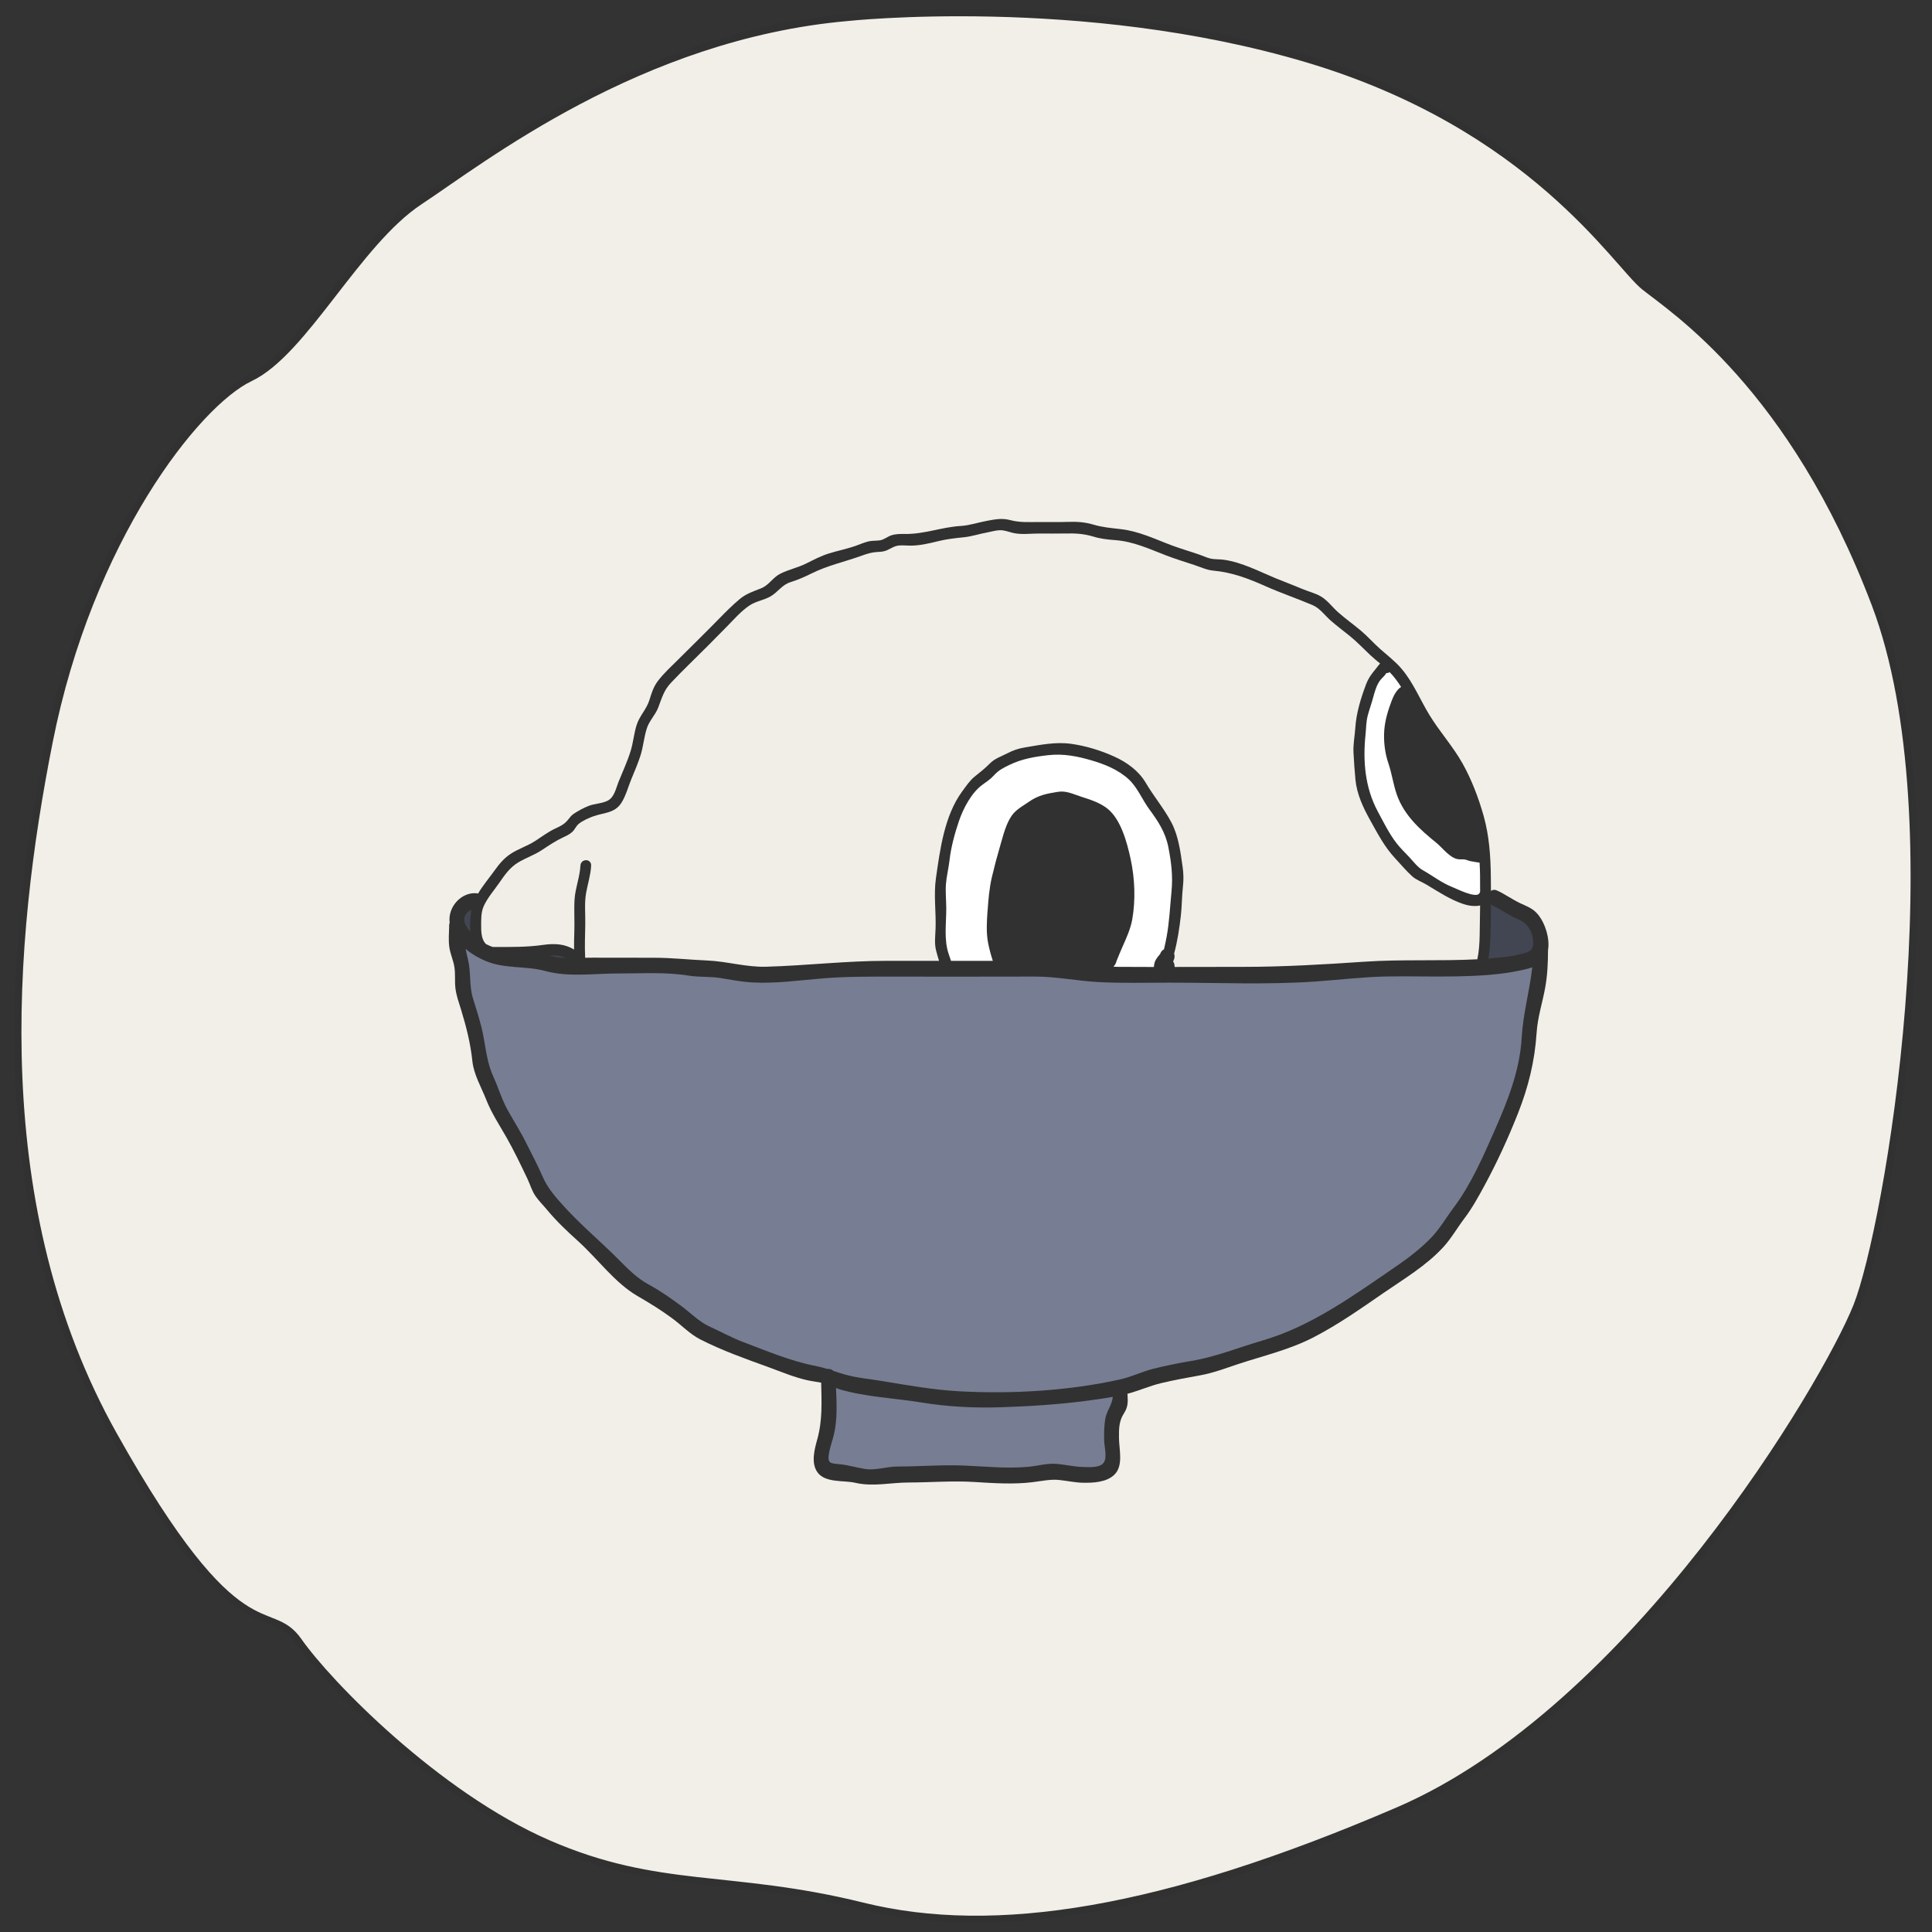<?xml version="1.0" encoding="UTF-8"?>
<svg xmlns="http://www.w3.org/2000/svg" viewBox="0 0 1080 1080">
  <rect x="0" y="0" width="1080" height="1080" fill="#333333" stroke="none"/>
  <defs>
    <style>
      .cls-1 {
        fill: #f0eee6;
      }

      .cls-1, .cls-2, .cls-3, .cls-4, .cls-5 {
        stroke-width: 0px;
      }

      .cls-2 {
        fill: #424552;
      }

      .cls-3 {
        fill: #777e93;
      }

      .cls-4 {
        fill: #fff;
      }

      .cls-6 {
        fill: #f2efe8;
        stroke: #313131;
        stroke-miterlimit: 10;
        stroke-width: 4px;
      }

      .cls-5 {
        fill: #313131;
      }
    </style>
  </defs>
  <g id="_圖層_18" data-name="圖層 18">
    <path class="cls-6" d="M473.42,9.79s131.37-14.33,257.17,23.09c125.8,37.42,172.77,114.65,188.7,127.39,15.92,12.74,82.8,55.73,128.98,177.55,46.18,121.82,7.17,348.73-10.35,392.52-17.52,43.79-125,225.32-256.37,281.85-131.37,56.53-225.32,71.66-299.37,53.34-74.05-18.31-113.85-7.96-175.96-35.03-62.1-27.07-122.61-89.17-139.33-113.06-16.72-23.89-32.64,11.15-103.5-115.45C-7.48,675.41,5.26,526.52,27.55,414.26c22.29-112.26,82.01-188.7,112.26-203.03,30.26-14.33,59.71-75.64,94.75-98.73,35.03-23.09,122.61-92.36,238.86-102.71Z"/>
  </g>
  <g id="_圖層_11" data-name="圖層 11">
    <g>
      <path class="cls-5" d="M648.52,533.27c-.1.13-.18.13,0,0h0Z"/>
      <path class="cls-5" d="M251.05,517.46c.01-.6.13-1.12.31-1.6-1.16-9.09,6.7-17.25,15.01-16.53.31.03.6.09.87.17,2.79-4.71,6.49-9.04,9.42-13.16,2.53-3.55,5.17-6.63,8.73-8.99,4.34-2.87,9.31-4.37,13.68-7.18,3.71-2.39,7.19-5.06,11.17-6.94,2.88-1.36,5.1-2.28,7.25-4.93,1.08-1.34,1.83-2.47,3.27-3.42,2.53-1.67,5.5-3.28,8.28-4.37,3.47-1.36,7.62-1.26,10.91-3.07,3.51-1.93,4.39-6.84,5.85-10.46,2.3-5.69,4.9-11.26,6.73-17.16,1.46-4.74,1.85-9.76,3.33-14.48,1.62-5.18,5.53-8.78,7.14-13.94,1.23-3.91,2.24-7.38,4.71-10.65,3.33-4.41,7.61-8.27,11.48-12.13,7.73-7.71,15.52-15.3,23.15-23.13,3.6-3.7,7.27-7.36,11.21-10.64,3.72-3.09,7.69-4.27,12.01-6.02,4.3-1.75,6.44-5.96,10.48-8.04,4.65-2.39,9.89-3.43,14.62-5.78,4.2-2.09,8.31-4.27,12.78-5.65,5.11-1.59,10.31-2.55,15.35-4.41,2.16-.8,4.31-1.69,6.54-2.26,2.23-.57,4.24-.3,6.46-.63,2.4-.35,4.24-2.1,6.56-2.84,2.46-.79,5.1-.76,7.63-.73,10.66.15,20.59-3.87,31.17-4.48,4.76-.28,9.86-2,14.59-2.87,4.46-.82,8.44-1.63,12.92-.41,5.41,1.46,10.43,1.09,15.97,1.09,5.52,0,11.05.09,16.57-.08,4.87-.15,9.24.1,13.94,1.5,5.22,1.56,10.08,1.93,15.44,2.56,10.34,1.21,19.09,5.59,28.8,9.2,5.09,1.89,10.3,3.36,15.42,5.16,1.83.64,3.61,1.49,5.49,1.98,2.58.68,5.22.39,7.84.76,10.15,1.45,19.59,6.47,29.03,10.38,4.89,2.03,9.85,3.82,14.72,5.91,3.44,1.48,7.32,2.34,10.57,4.26,3.66,2.17,6.36,5.98,9.57,8.81,4.1,3.62,8.54,6.78,12.72,10.28,3.79,3.18,7.05,6.94,10.75,10.22,4.17,3.7,8.53,6.97,12.18,11.31,6.41,7.63,10.13,16.96,15.31,25.48,5.74,9.45,13.22,17.65,18.63,27.3,5.04,8.99,8.96,19.31,11.78,29.35,3.07,10.93,3.88,22.44,3.99,33.8.03,2.68.05,5.36.07,8.05.84-.67,1.96-.89,3.31-.29,4.41,1.99,8.35,4.86,12.65,6.96,4.34,2.12,7.64,2.9,10.85,7.13,3.53,4.66,6.18,12.68,5.1,19.2,0,.04,0,.07,0,.11-.03,7.04-.32,14.04-1.59,20.97-1.57,8.55-4.23,16.52-4.8,25.28-1.04,15.87-4.62,30.29-10.41,44.95-5.54,14.02-11.85,27.75-19.01,40.9-3.35,6.15-6.7,12.23-10.89,17.76-4.08,5.38-7.46,11.42-12.04,16.35-9.62,10.34-21.79,17.53-33.14,25.35-12.75,8.78-25.46,17.75-39.14,24.82-13.59,7.02-27.95,10.28-42.27,15.01-7.15,2.36-13.9,4.98-21.32,6.3-7.19,1.28-14.29,2.6-21.42,4.27-6.53,1.53-12.64,4.33-19.11,6.02.03.2.08.39.09.61.23,4.09.25,6.8-1.97,10.24-2.82,4.36-2.87,8.44-2.83,13.72.05,6.52,2.6,15.56-2.52,20.61-4.38,4.32-11.87,4.65-17.51,4.55-4.4-.08-8.68-1.02-13.04-1.51-5.27-.59-10.06.57-15.26,1.2-10.74,1.31-21.89.54-32.66-.12-12.21-.75-24.3.27-36.51.29-10.18.02-19.98,2.5-30,.15-6.14-1.44-16.78.21-21.08-5.9-3.73-5.29-1.58-12.91,0-18.64,2.88-10.49,2.34-20.7,2.11-31.41-2.6-.53-5.26-.81-7.85-1.39-7.41-1.67-14.48-4.69-21.62-7.29-13.03-4.74-25.73-9.19-38.19-15.55-5.59-2.86-10.36-7.85-15.45-11.63-6.38-4.73-12.79-8.64-19.59-12.59-12.63-7.33-22.28-20.83-33.2-30.68-6.09-5.49-12-11.07-17.3-17.45-2.07-2.5-4.43-4.84-6.33-7.49-2.17-3.03-3.08-6.57-4.69-9.95-3.72-7.78-7.52-15.75-11.77-23.21-3.94-6.91-8.3-13.47-11.25-20.97-2.76-7.04-6.96-13.99-7.75-21.63-1.03-9.89-3.43-19.28-6.32-28.72-1.22-3.99-2.67-7.84-3.15-12.03-.46-3.97.06-7.97-.59-11.91-.63-3.83-2.33-7.3-2.84-11.17-.52-3.91-.13-7.89-.05-11.82Z"/>
      <path class="cls-1" d="M765.91,366.12c-3.85-3.61-7.36-7.39-11.48-10.69-3.57-2.85-7.22-5.59-10.66-8.62-3.28-2.9-5.96-6.81-9.97-8.52-8.7-3.72-17.69-6.74-26.35-10.6-9.54-4.26-18.78-7.77-29.09-8.69-3.74-.33-7.13-1.97-10.68-3.14-5.21-1.73-10.45-3.32-15.59-5.29-9.7-3.71-18.36-7.88-28.81-8.65-4.22-.31-8.05-.73-12.14-1.98-5.35-1.62-10.08-1.85-15.61-1.72-4.97.12-9.94.01-14.91.02-4.75,0-9.68.76-14.36-.34-2.48-.59-4.72-1.57-7.3-1.51-2.44.05-4.86.85-7.25,1.28-4.28.77-8.59,2.23-12.9,2.66-5.04.51-9.56,1-14.53,2.23-4.82,1.19-9.83,2.37-14.79,2.45-2.33.04-4.69-.3-7.02-.07-2.52.25-4.35,1.64-6.61,2.63-1.8.79-3.28.88-5.18.97-3.09.14-5.75.91-8.69,1.98-9.56,3.5-19.11,5.45-28.34,10.04-3.83,1.91-7.65,3.59-11.71,4.85-4.87,1.51-6.99,5.53-11.24,7.99-3.66,2.11-7.96,2.61-11.52,4.93-4.66,3.04-8.72,7.68-12.64,11.71-7.21,7.4-14.49,14.65-21.86,21.87-3.25,3.18-6.45,6.47-9.6,9.77-4.04,4.23-5.07,8.51-7.15,13.89-1.61,4.17-4.92,7.23-6.32,11.49-1.63,4.98-1.99,10.34-3.6,15.36-1.4,4.35-3.19,8.56-4.95,12.75-1.86,4.44-3.15,9.66-5.74,13.68-3.69,5.74-9.77,5.43-15.38,7.38-2.58.89-6.39,2.55-8.56,4.42-1.36,1.17-2.11,3.13-3.45,4.37-1.54,1.43-3.44,2.28-5.28,3.14-4.24,1.98-7.93,4.53-11.86,7.1-4.16,2.72-8.77,4.26-13.01,6.79-4.71,2.8-7.58,6.95-10.73,11.51-2.85,4.12-6.46,8.2-8.58,12.83-1.72,3.75-1.49,7.98-1.49,12.06,0,3.76.59,7.29,2.68,9.28,1.02.52,2.07.98,3.11,1.4.19.07.37.13.56.2.32.03.65.05,1,.05,9.18-.02,18.19.13,27.3-1.18,6.41-.92,12.05-.58,17.28,2.58-.05-3.25.02-6.57.14-10.01.22-6.02-.25-12.1.14-18.11.42-6.4,2.94-12.33,3.26-18.72.21-4.11,6.2-4.14,5.99,0-.27,5.27-1.88,10.04-2.8,15.17-1.05,5.88-.34,11.98-.48,17.93-.15,6.33-.34,12.37-.06,18.35,1.32-.02,2.64-.04,3.96-.05,11.61-.04,23.23.06,34.84.05,9.88-.01,19.46,1.12,29.27,1.52,11.12.45,21.8,3.79,33.04,3.49,22.58-.62,44.89-3.33,67.53-3.29,9.72.02,19.44,0,29.17-.01-.6-1.96-1.17-3.94-1.65-5.82-1.01-4-.41-8.17-.27-12.24.32-9.2-1.11-18.83.18-27.94,2.31-16.35,4.82-35.26,14.66-48.65,2.08-2.84,4.28-6.15,7-8.33,3.01-2.41,5.71-4.52,8.47-7.31,2.85-2.88,6.26-3.88,9.71-5.67,3.29-1.71,6.27-2.73,9.92-3.33,8.62-1.43,17.11-3.23,25.86-2.01,8.28,1.15,16.75,3.75,24.42,7.28,6.76,3.11,13.31,7.77,17.3,14.55,4.48,7.63,10.32,14.47,14.41,22.33,3.87,7.42,4.97,16.24,6.16,24.53.54,3.76.61,7.35.18,11.13-.61,5.43-.54,10.88-1.17,16.31-.8,7-1.89,14.28-3.76,21.15.28.81.35,1.72.12,2.65-.15.62-.4,1.19-.68,1.72.32.43.56.93.68,1.51.11.52.16,1.05.17,1.57,12.7-.01,25.4-.05,38.09-.05,22.83,0,45.25-1.34,68.02-2.88,21.04-1.43,42.08-.25,63.11-1.36.93-4.36,1.2-8.86,1.3-13.32.12-5.57.2-11.16.25-16.75-3,.67-6.6.09-9.04-.71-7.61-2.49-14.06-6.83-20.93-10.95-2.75-1.65-5.62-2.52-8.07-4.73-3.39-3.05-6.42-6.75-9.56-10.1-5.84-6.25-9.77-13.85-13.97-21.39-3.84-6.9-7.35-14.37-8.12-22.48-.47-5.02-.85-10.22-1.1-15.26-.23-4.57.73-9.08,1.02-13.62.53-8.27,3.09-16.69,6.01-24.36,1.42-3.72,3.1-5.84,5.51-8.77.89-1.08,1.55-2.12,2.35-2.87-1.88-1.57-3.78-3.12-5.58-4.81Z"/>
      <path class="cls-2" d="M307.25,534.16c2.21.59,4.44,1.09,6.81,1.2.71.03,1.42.04,2.14.06-2.83-1.2-5.85-1.44-8.94-1.26Z"/>
      <path class="cls-4" d="M552.07,509.21c.44-6.4.96-12.75,2.42-18.98,1.38-5.88,2.95-11.78,4.65-17.56,1.64-5.55,3.13-12.05,6.46-16.77,2.42-3.42,6.15-5.32,9.43-7.61,5.47-3.81,9.97-4.62,16.33-5.65,4.79-.77,8.69,1.35,13.21,2.78,4.82,1.52,10.43,3.34,14.51,6.62,7.53,6.04,10.92,18.83,12.95,28.14,2.35,10.8,2.83,23.05.87,33.96-.93,5.18-3.37,10.48-5.48,15.23-1.13,2.53-2.16,5.12-3.22,7.7-.3,1.31-.92,2.41-1.78,3.34.94.02,1.87.06,2.81.07,6.61.04,13.21.06,19.82.07.02-1.42.39-2.84,1.08-4.08.52-.93,1.21-1.76,1.88-2.56.16-.18.31-.37.47-.55.01-.02.03-.03.05-.04,0,0,0-.02,0-.02,0,0-.01,0-.02.01.01-.01.02-.04.03-.05.33-1.14,1.14-2.07,2.13-2.61.58-2.33,1.06-4.7,1.49-7.05,1.55-8.41,1.86-16.63,2.7-25.09.87-8.69-.08-16.42-1.75-24.96-1.63-8.34-5.82-14.6-10.66-21.18-3.98-5.41-6.64-12.29-11.55-16.77-5.99-5.47-13.4-8.38-20.9-10.58-7.87-2.31-15.61-3.79-23.79-2.89-7.58.83-14.93,2.06-21.85,5.42-3.51,1.7-6.12,2.97-8.81,5.95-2.01,2.22-4.11,3.53-6.46,5.25-5.97,4.37-10.53,12.95-12.97,20.04-2.38,6.91-4.55,14.97-5.36,22.27-.49,4.38-1.63,8.7-1.97,13.09-.35,4.49.16,9.1.17,13.6.02,8.52-1.39,17.52,1.36,25.56.43,1.27.86,2.54,1.29,3.82,7.79-.01,15.58-.01,23.37,0-1.07-3.3-1.98-6.67-2.63-10-1.13-5.87-.72-11.93-.32-17.86Z"/>
      <path class="cls-4" d="M827.37,490.01c-.03-2.6-.12-5.21-.28-7.81-1.73-.15-3.51-.56-5.09-.82-1-.16-1.88-.64-2.86-.86-1.33-.29-2.58-.03-3.93-.2-4.76-.61-8.65-6.25-12.29-9.19-8.95-7.21-17.97-15.3-22.03-26.77-2.05-5.78-2.79-11.88-4.79-17.71-1.94-5.64-2.78-12.66-2.27-18.64.5-5.79,2.12-10.95,4.12-16.27,1.05-2.8,2.77-6.19,5.28-7.73-1.76-2.77-3.7-5.43-6-7.86-.14-.15-.3-.3-.44-.44-.45.38-1.06.59-1.82.53-.22.37-.45.72-.71,1.05-.83,1.05-1.89,1.91-2.7,2.96-2.1,2.74-3.07,6.42-3.99,9.78-.9,3.31-2.07,6.54-2.96,9.84-.97,3.6-.88,7.13-1.27,10.81-1.54,14.81-.25,29.65,6.75,42.74,3.2,5.98,6.43,12.54,10.53,17.87,2.16,2.8,4.74,5.25,7.14,7.81,2.36,2.51,4.64,5.67,7.61,7.35,5.37,3.04,10.82,7.25,16.54,9.45,2.1.81,13.75,6.77,15.18,3.27.09-.22.2-.42.31-.6,0-2.86-.01-5.71-.04-8.56Z"/>
      <path class="cls-2" d="M848.42,513.74c-4.86-1.86-9.08-5.3-13.87-7.45-.43-.19-.79-.45-1.11-.74-.01,6.72-.1,13.44-.39,20.11-.15,3.4-.45,6.83-1.04,10.19,1.68-.13,3.37-.27,5.05-.44,3.15-.31,6.29-.6,9.4-1.21.81-.16,5.15-1.26,3.98-.93,3.96-1.11,6.73-1.4,6.62-6.49-.13-6.13-3.43-11.04-8.65-13.04Z"/>
      <path class="cls-3" d="M469.35,818.5c4.9.46,9.49,1.94,14.33,2.68,5.77.89,12.04-1.37,17.95-1.38,12.52-.01,25.1-1.07,37.62-.53,11.87.51,23.87,1.78,35.75.67,5.11-.48,9.92-1.98,15.1-1.65,4.93.31,9.76,1.58,14.7,1.73,3.25.1,8.37.56,11.15-1.36,3.54-2.44,1.43-9.14,1.3-13.12-.13-4.06-.05-8.2.57-12.21.69-4.48,3.93-8.11,4.21-12.47-5.05.91-10.14,1.62-15.21,2.28-15.65,2.02-31.43,3-47.18,3.52-15.06.5-29.8-.25-44.7-2.68-14.8-2.42-30.53-3.01-45.02-7.17-.88-.25-1.73-.58-2.57-.93.34,8.73.83,17.54-1.19,26.05-.79,3.35-2.02,6.58-2.65,9.99-1.15,6.26.48,6.08,5.84,6.58Z"/>
      <path class="cls-3" d="M261.57,536.24c1.83,7.23.6,14.53,2.8,21.76,2.15,7.03,4.53,14.06,5.87,21.33,1.51,8.16,2.24,15.33,5.68,22.84,2.78,6.06,4.56,12.4,7.81,18.25,3.52,6.34,7.41,12.37,10.62,18.91,2.97,6.05,6.26,12.04,8.91,18.24,2.88,6.74,7.55,11.91,12.4,17.23,9.5,10.4,20.38,19.44,30.28,29.42,5.2,5.24,10.16,10.29,16.57,13.77,6.56,3.56,12.5,7.74,18.55,12.23,4.97,3.69,9.92,8.75,15.47,11.27,6.35,2.88,12.47,6.3,19,8.76,12.94,4.88,26.69,10.7,40.2,13.28,2.34.45,4.55,1.05,6.73,1.72,1.23-.15,2.53.21,3.45,1.1,2.03.66,4.07,1.34,6.19,1.96,6.59,1.92,13.92,2.51,20.67,3.64,14.34,2.39,29.1,5.02,43.6,5.8,29.42,1.58,61.04-.24,89.9-6.68,6.36-1.42,12.19-4.36,18.49-5.93,7.08-1.76,14.19-3.2,21.37-4.4,13.55-2.26,26.51-7.57,39.74-11.43,27.55-8.03,51.41-25.56,75.24-41.86,6.48-4.43,13.36-9.81,18.88-15.52,4.9-5.07,8.54-11.46,12.81-17.14,9.63-12.82,16.52-28.82,23.05-43.62,7.12-16.15,13.76-33.07,14.78-51.11.76-13.44,4.46-26.09,5.9-39.31-2.28.8-4.68,1.3-6.73,1.74-11.44,2.47-23.59,3.06-35.23,3.31-13.33.28-26.66-.2-39.98.07-13.2.27-26.33,1.91-39.5,2.82-26.97,1.85-54.29.62-81.31.62-13.22,0-26.5.38-39.7-.32-11.94-.63-23.66-3.12-35.62-3.08-26.22.08-52.44.05-78.66.03-13.39,0-26.69-.1-40.05,1-13.03,1.07-26.29,2.99-39.38,2.24-5.91-.34-11.73-1.48-17.57-2.43-5.95-.97-11.89-.41-17.79-1.37-12.91-2.09-26.2-1.17-39.25-1.2-13.14-.04-28.01,2.18-40.82-1.35-11.06-3.05-22.39-1.08-33.25-5.55-3.8-1.57-7.87-3.84-11.38-6.8.34,1.84.75,3.73,1.27,5.76Z"/>
      <path class="cls-2" d="M262.9,520.96c-.31-3.73-.03-7.56.37-10.81.06-.52.15-1.04.26-1.55-2.2.86-4.07,2.87-4.06,5.64.01,2.2,1.96,4.95,3.43,6.72Z"/>
    </g>
  </g>
</svg>